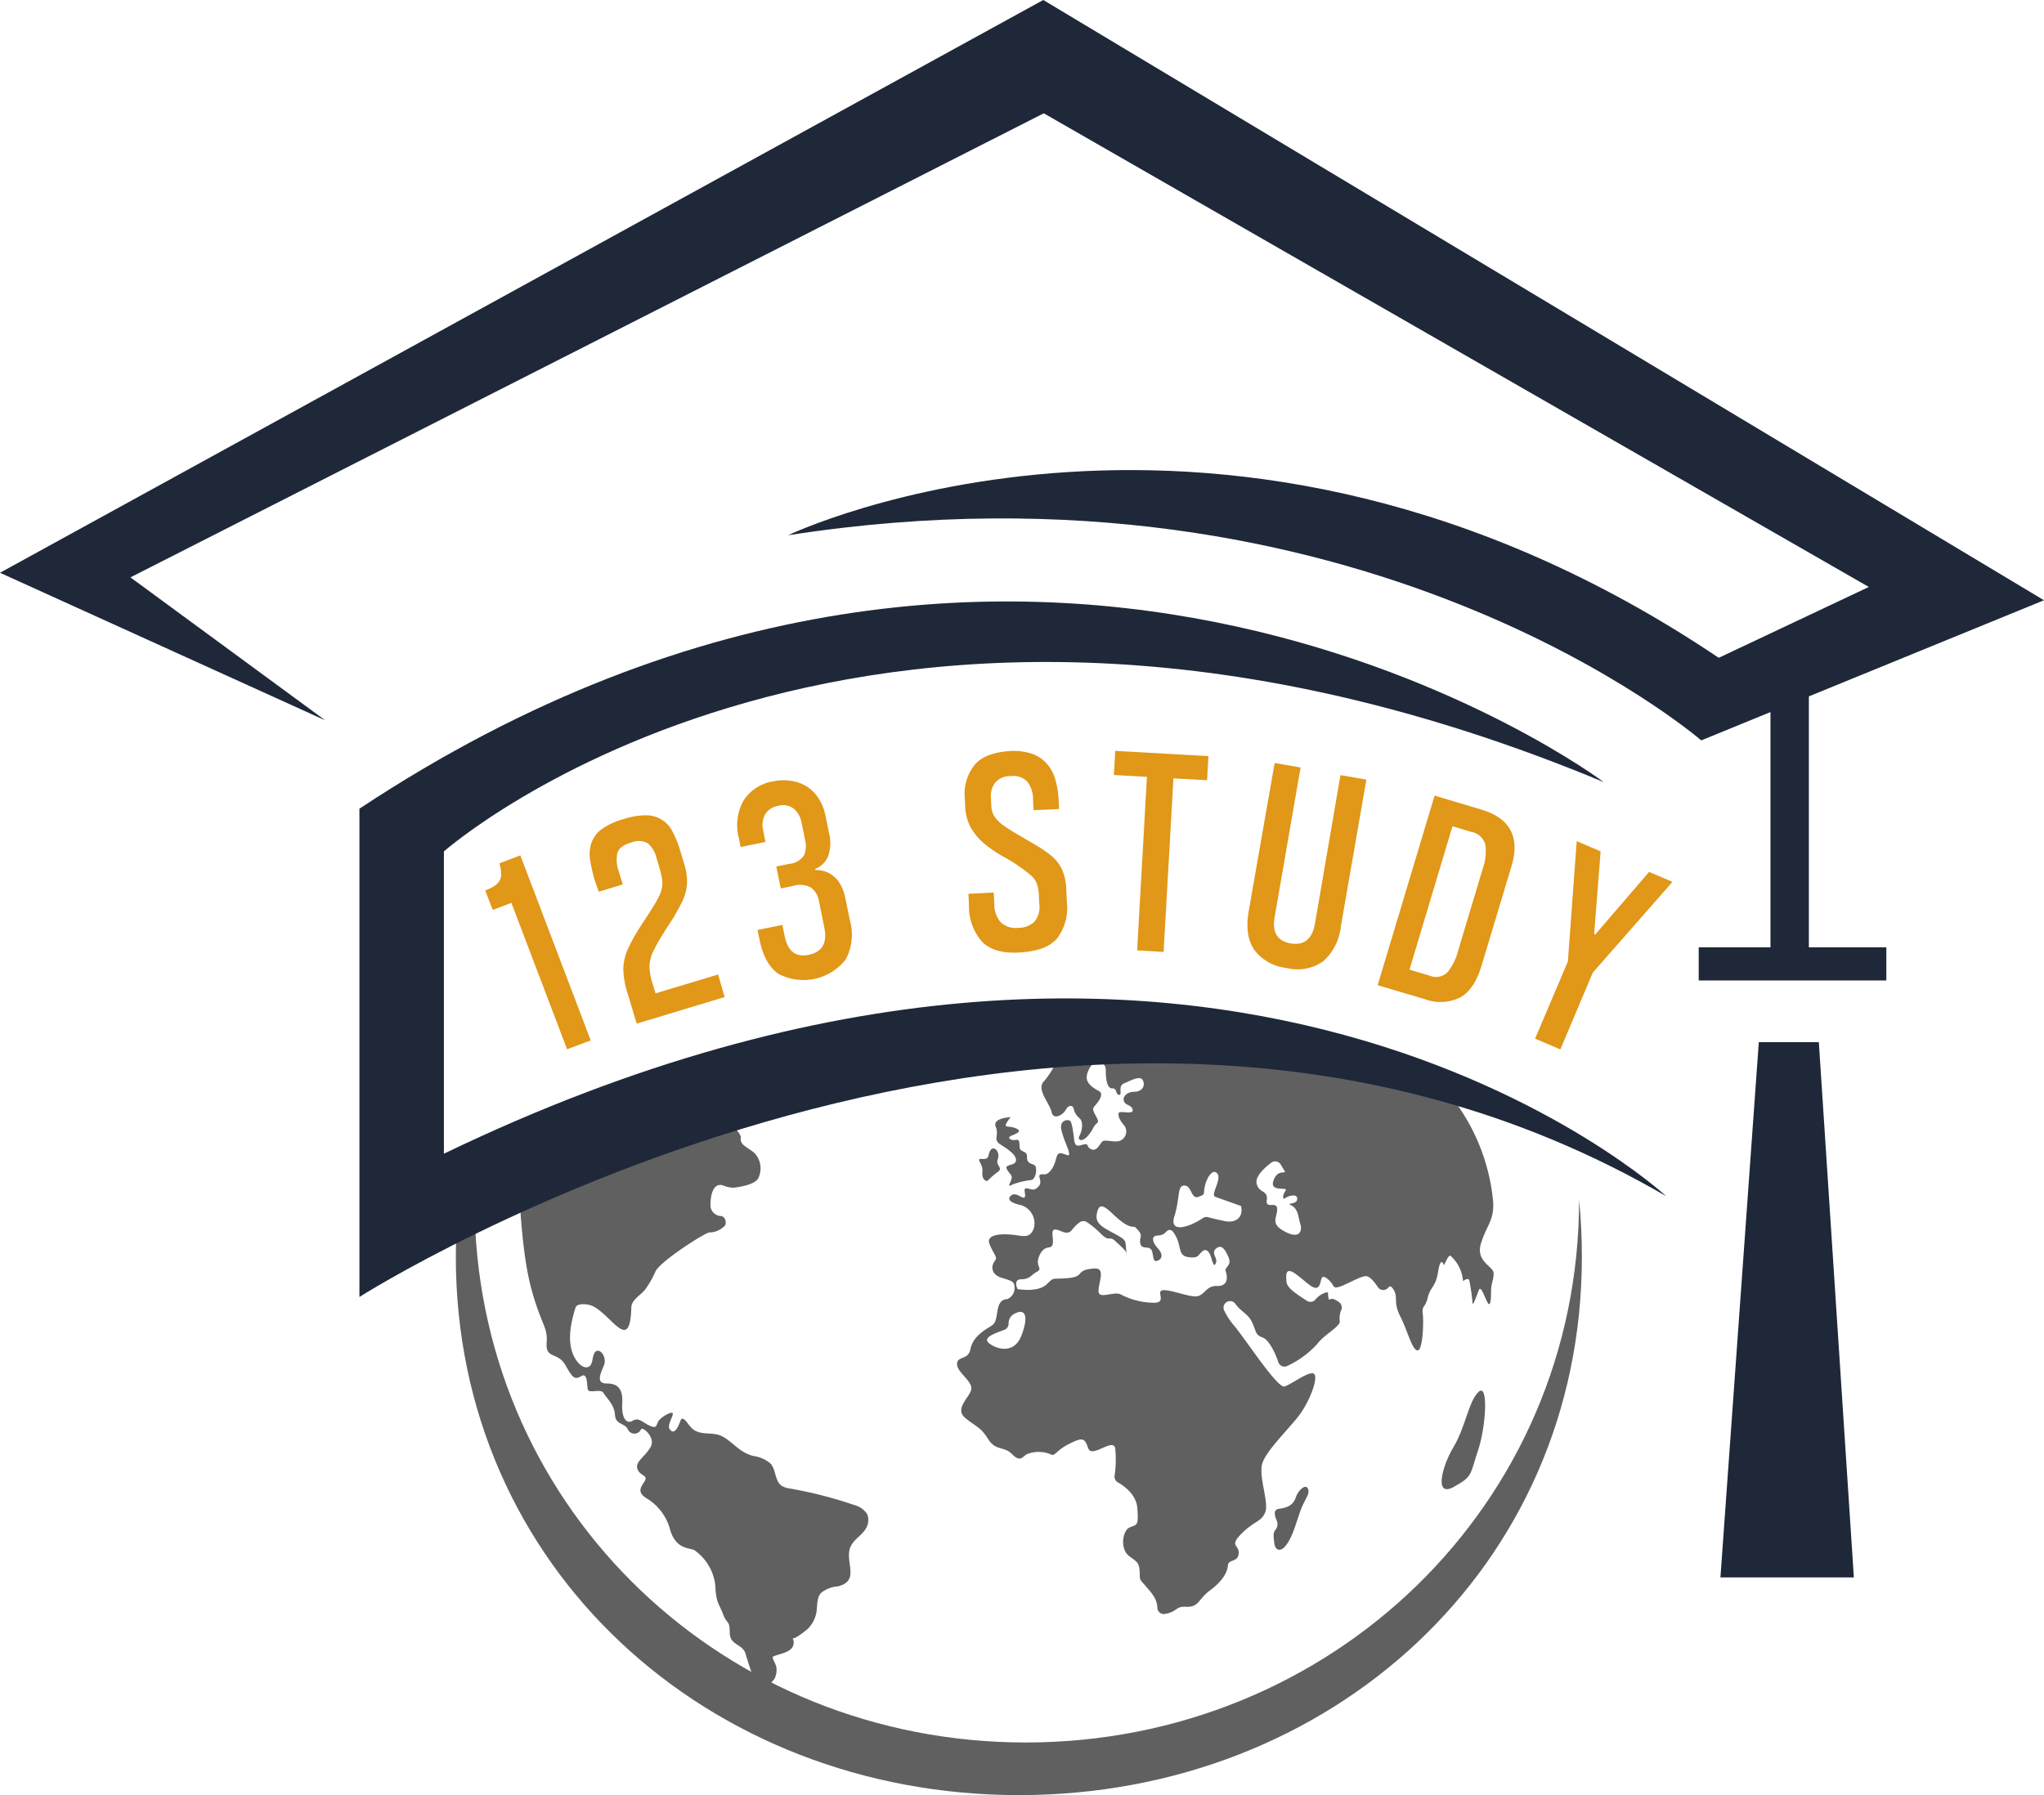 <svg id="Layer_1" data-name="Layer 1" xmlns="http://www.w3.org/2000/svg" viewBox="0 0 315.28 276.99"><defs><style>.cls-1{fill:#e19717;}.cls-2{fill:#606060;}.cls-3{fill:#1e2838;}</style></defs><path class="cls-1" d="M87.47,161.88,78.88,139.3,76,140.38l-1.16-3a6.64,6.64,0,0,0,1.49-.74,2.33,2.33,0,0,0,.78-.86,2.11,2.11,0,0,0,.19-1.11,7.26,7.26,0,0,0-.26-1.47l3.22-1.23,10.86,28.55Z"/><path class="cls-1" d="M98.21,157.93l-1.42-4.72a13.3,13.3,0,0,1-.65-3.74A8.19,8.19,0,0,1,97,146.1a23.25,23.25,0,0,1,1.1-2.06c.43-.71.87-1.4,1.32-2.08s.88-1.34,1.28-2a13.53,13.53,0,0,0,1-1.78,4.38,4.38,0,0,0,.47-2,9.15,9.15,0,0,0-.42-2.18l-.49-1.63a4.25,4.25,0,0,0-1.36-2.28,3,3,0,0,0-2.57-.09c-1.21.36-1.91.9-2.11,1.62a5.3,5.3,0,0,0,.23,2.84l.61,2-3.7,1.12L91.8,136a23,23,0,0,1-.78-3.37,5.54,5.54,0,0,1,.23-2.66,4.53,4.53,0,0,1,1.59-2.06,10.58,10.58,0,0,1,3.36-1.54,11.29,11.29,0,0,1,3.43-.58,4.48,4.48,0,0,1,4.08,2.47,14.73,14.73,0,0,1,1.19,2.93l.59,1.94a9.15,9.15,0,0,1,.48,3.27,7.83,7.83,0,0,1-.72,2.66c-.28.57-.62,1.19-1,1.88s-.85,1.37-1.3,2.07-.86,1.37-1.24,2-.68,1.23-.92,1.72a5.43,5.43,0,0,0-.61,2.53,9.41,9.41,0,0,0,.33,2l.61,2,9.65-2.91,1,3.48Z"/><path class="cls-1" d="M131.1,142a8.23,8.23,0,0,1-.63,6,8.27,8.27,0,0,1-10.41,2.24q-2.15-1.49-2.91-5.28l-.3-1.48,3.83-.78.35,1.71q.7,3.51,3.69,2.91,3.15-.64,2.43-4.21l-.81-4a3.35,3.35,0,0,0-1.21-2.15,3.57,3.57,0,0,0-2.81-.27l-1.89.38-.69-3.38,2-.41a3,3,0,0,0,2.29-1.34,3.67,3.67,0,0,0,.17-2.26l-.57-2.8a3.73,3.73,0,0,0-1.16-2.09,2.7,2.7,0,0,0-2.46-.45,2.83,2.83,0,0,0-2,1.32,3.48,3.48,0,0,0-.29,2.48l.35,1.76-3.83.78-.28-1.4a7.79,7.79,0,0,1,.71-5.73,6.62,6.62,0,0,1,4.64-3,7.38,7.38,0,0,1,3.13,0,6,6,0,0,1,2.38,1.06,6.1,6.1,0,0,1,1.62,1.85,7.53,7.53,0,0,1,.87,2.31l.57,2.8a6.06,6.06,0,0,1-.13,3.48,3.46,3.46,0,0,1-2,2l0,.18a4.69,4.69,0,0,1,1.48.21,3.94,3.94,0,0,1,1.34.74,4.52,4.52,0,0,1,1.1,1.34,7.23,7.23,0,0,1,.73,2.11Z"/><path class="cls-1" d="M159.43,125l-.09-1.74a4.35,4.35,0,0,0-.88-2.66,3,3,0,0,0-2.56-.86,3.05,3.05,0,0,0-2.39,1,3.4,3.4,0,0,0-.67,2.29l.06,1.2a3.53,3.53,0,0,0,.45,1.68,5.66,5.66,0,0,0,1.5,1.49c.54.38,1.13.76,1.78,1.14l1.92,1.13c.63.36,1.25.73,1.85,1.1A17.62,17.62,0,0,1,162,131.9a6.56,6.56,0,0,1,1.74,2.08,8.22,8.22,0,0,1,.73,3.33l.09,1.88a7.77,7.77,0,0,1-1.5,5.58c-1.12,1.33-3,2-5.72,2.18s-4.66-.42-5.88-1.67a8.3,8.3,0,0,1-2-5.64l-.08-1.74,3.9-.19.09,1.79a4.24,4.24,0,0,0,1,2.81,3.34,3.34,0,0,0,2.75.83,3.45,3.45,0,0,0,2.44-.94,3.52,3.52,0,0,0,.75-2.71l-.07-1.38a6.77,6.77,0,0,0-.15-1.21,3.19,3.19,0,0,0-.37-1,3.23,3.23,0,0,0-.66-.8c-.27-.24-.6-.51-1-.8a26.94,26.94,0,0,0-3.38-2.19,17.82,17.82,0,0,1-3.19-2.24,9,9,0,0,1-1.86-2.4,7.36,7.36,0,0,1-.75-3.09l-.07-1.33a7.15,7.15,0,0,1,1.49-5c1.09-1.32,2.9-2,5.44-2.17a8.74,8.74,0,0,1,3.48.43,5.51,5.51,0,0,1,2.28,1.55,6.41,6.41,0,0,1,1.3,2.47,14,14,0,0,1,.49,3.15l.07,1.34Z"/><path class="cls-1" d="M175.4,146.63l1.51-26.77-5.1-.29.21-3.72,14.38.81-.21,3.72-5.19-.29-1.52,26.78Z"/><path class="cls-1" d="M206.76,119.59l4,.69L206.81,143a8.27,8.27,0,0,1-2.75,5.34,6.84,6.84,0,0,1-5.64,1,7.2,7.2,0,0,1-4.94-2.77c-1-1.45-1.31-3.45-.87-6l4-22.85,4,.69-4,23.07q-.62,3.54,2.47,4.07t3.74-3Z"/><path class="cls-1" d="M212.5,152l8.78-29.25,7.22,2.16q6.66,2,4.64,8.74L228.52,149c-.73,2.43-1.82,4.07-3.29,4.89a6.87,6.87,0,0,1-5.5.25Zm8-1.48a2.51,2.51,0,0,0,2.77-.51,8.51,8.51,0,0,0,1.62-3.26l3.86-12.87a7.84,7.84,0,0,0,.37-3.54,2.73,2.73,0,0,0-2.21-2l-2.87-.86-6.63,22.12Z"/><path class="cls-1" d="M236.78,160.25l5.06-11.9,1.36-18.57,3.69,1.57-1,12.76.17.07,8.31-9.66,3.6,1.54-12.29,14-5,11.85Z"/><path class="cls-2" d="M133.9,234.05a1.76,1.76,0,0,0-.2-.54,3.47,3.47,0,0,0-2-1.33,65.44,65.44,0,0,0-9.84-2.52,3.23,3.23,0,0,1-1.33-.45c-1-.74-.83-2.39-1.64-3.37a5.1,5.1,0,0,0-2.73-1.21c-2-.54-2.86-1.85-4.44-2.85s-3.23-.24-4.65-1.14c-.6-.38-.93-1.07-1.44-1.56-.12-.13-.31-.25-.47-.17a.47.47,0,0,0-.2.29c-.22.59-.92,2.51-1.7,1.23-.33-.54.46-1.7.52-2.27s-1.48.26-2.06.9-.24,1.43-1.4.95-1.78-1.4-2.7-.82-1.78-.29-1.64-2.65-.77-3.09-2.41-3.09-1-1.4-.43-2.75c.65-1.52-1.08-3.36-1.61-1.56-.18.6-.15,1.37-.68,1.7s-1.23-.09-1.64-.56c-1.91-2.2-1.35-5.57-.49-8.36a.91.91,0,0,1,.25-.46,1.46,1.46,0,0,1,.55-.21,3.75,3.75,0,0,1,1.86.24c3,1.43,5.81,7.39,6,.26,0-1.15,1.31-1.83,2.06-2.7a13.92,13.92,0,0,0,1.67-2.9c.82-1.63,7.78-6.06,8.33-6a3.3,3.3,0,0,0,2.32-1c.37-.3.18-1.48-.56-1.53a1.7,1.7,0,0,1-1.58-1.32c-.11-.74,0-4,1.91-3.41a4.28,4.28,0,0,0,1.56.36c1-.1,3.47-.48,3.92-1.57a3.47,3.47,0,0,0-.61-3.76c-1.07-.93-2.32-1.26-2.13-2.35s-4.88-5.27-4.88-5.27H96.76L80.17,184.75S80.46,193.43,82,199s2.51,5.69,2.32,8.2,1.73,1.35,2.89,3.42,1.45,2.27,2.46,1.69.82,1.4,1,2.07,2-.19,2.41.53,1.69,1.79,1.78,3.38,1.52,1.19,2,2.28a1.12,1.12,0,0,0,2,0c.07-.64,2.38,1.16,1.48,2.71s-2.44,2.25-2,3.4,1.8.84,1,2-.83,1.73.52,2.57a8,8,0,0,1,3.54,4.89c.9,2.83,2.76,2.64,3.66,3a7.66,7.66,0,0,1,3.28,5.53c.07,2.57.65,2.9,1.22,4.44s1,.77,1,2.77,2,1.73,2.44,3.27c.62,2.13,1.39,4.21,2.12,6.3a26.13,26.13,0,0,0,2.33-2.41,3,3,0,0,0,.29-1.86c0-.27-.66-1.36-.55-1.53a.38.38,0,0,1,.18-.12c.94-.4,2.69-.58,3-1.72a1.48,1.48,0,0,0-.13-1.09c.19.37,2.14-1.22,2.3-1.36a4.78,4.78,0,0,0,1.39-2.6c.17-1,0-2.22.72-3a4.54,4.54,0,0,1,2.56-1c3.4-.82,1.23-3.54,1.86-5.78.38-1.37,1.82-2,2.5-3.16A2.61,2.61,0,0,0,133.9,234.05Z"/><path class="cls-2" d="M228.45,191.79c.9-2.83,2-3.47,1.87-6.3a30.8,30.8,0,0,0-6.82-16.72c-5.23-6.58-39.81-11.1-42.88-11.49a1.05,1.05,0,0,0-.43,0l-16.36,5.25a1,1,0,0,0-.64.59,11.9,11.9,0,0,1-2.14,3.68c-1.29,1.22.9,3.47,1.15,4.76s1.74.51,2.19-.33,1.1-.7,1.22-.19a2.5,2.5,0,0,0,.9,1.48c.65.58.39,2,0,2.7s.39,1.08,1.31,0,.77-1.46,1.4-1.94-1.11-1.84-.44-2.56,1.54-1.93.77-2.36-1.93-1.07-1.93-2.13,1-2.55,1.69-2.36,1.26.14,1.26,1.45.24,2.65,1,2.6.48,1,1.06,1-.29-1.35.77-1.78,2.51-1.3,2.9-.43-.19,1.73-1.3,1.73-1.89.73-1.64,1.45,1.2.53,1.35,1.35-2.08,0-2.17.53.21,1.09.91,1.93a1.54,1.54,0,0,1-.89,2.36c-.92.17-2-.24-2.44,0s-.82,1.59-1.71,1.28-.41-.94-1.16-.79-1.4.62-1.56-.68-.34-2.7-.63-2.94-1.79-.2-1.3,1.59,1.06,2.7,1.15,3.42-.77-.09-1.44,0-.44,1.31-1.26,2.46-1.2.63-1.73.82.43,1.07-.29,1.84-1.06.38-1.79.29-.09.91-.34,1.35-1.35-.92-2.12-.24.24,1.2,1.59,1.49a2.93,2.93,0,0,1,1.93,3.57c-.53,1.4-1.35,1.26-2.65,1.06s-5-.48-4.15,1.45,1.26,1.88.73,2.6-.54,2,1.1,2.51,2,.58,2,1.55a1.79,1.79,0,0,1-1.11,1.73c-.43.1-1.25,0-1.54,1.93s-.48,1.93-1.33,2.46-2.48,1.55-2.82,3.33-2.07,1-2.07,2.32,2.55,2.7,2.17,4-2.56,2.9-.92,4.29,2.31,1.31,3.52,3.24,2.41,1.06,3.71,2.36,1.55.43,2.32,0a4.87,4.87,0,0,1,3.58,0c.76.48.71-.48,2.93-1.59s2.37-.82,2.94.72,3.86-1.73,4.15,0a17.36,17.36,0,0,1-.1,4.23,1,1,0,0,0,.51,1c1,.57,2.83,1.89,3,3.94.19,2.8,0,2.51-1.16,3s-1.54,3.38-.09,4.44,1.61,1.06,1.63,3.19a1.11,1.11,0,0,0,.24.66c1.35,1.6,2.41,2.49,2.47,4.13a1,1,0,0,0,1.17.94c2-.36,1.54-1.19,3.26-1.11,2,.1,1.84-1.16,3.67-2.51s2.7-2.73,2.77-3.82,1.54-.45,1.67-1.87-1.55-1.09.45-3.09,3.09-1.8,3.66-3.34-1.09-5.53-.45-7.53,4.25-5.46,5.73-7.46,2.83-5.4,2.31-6.23-3.53,1.54-4.63,1.86-6.17-7.52-7.78-9.39a10,10,0,0,1-1.46-2.21,1,1,0,0,1,1.69-1.11l0,0c1,1.35,2,1.48,2.64,3s.45,1.74,1.6,2.19c.88.34,1.87,2.27,2.35,3.75a1,1,0,0,0,1.46.57,14.37,14.37,0,0,0,4.55-3.36c1.1-1.47,3.48-2.63,3.48-3.47a3.21,3.21,0,0,1,.21-1.74,1,1,0,0,0-.35-1.25c-1.07-.75-1.21-.46-1.53-.35-.33-1.16.06-1.1-.33-1.16a3.36,3.36,0,0,0-1.8,1.17,1,1,0,0,1-1.28.14c-2.25-1.45-3.1-2.12-3.16-3.05s-.19-2.31,1.55-1,2.7,2.45,3.34,1.93.2-2.25,1.42-1.28.71,1.54,1.73,1.28,3-1.48,4.06-1.67c.69-.13,1.41.79,2,1.67a1,1,0,0,0,1.59.12c.29-.32.46-.34.87.33.71,1.16-.12,1.87,1,4.06s1.8,5.14,2.64,5.27,1-4.31.84-5.66.38-.84.77-2.51,1.22-1.54,1.61-4.05.9-.9.9-.9.7-1.74,1-1.48a5.83,5.83,0,0,1,1.93,3.92c.9-.7,1-.13,1,.07a29.6,29.6,0,0,1,.45,3.15c0,1,.7-1.16,1-1.87s.84,1,1.29,1.87.58-.19.58-1.61.45-1.86.39-2.89S227.55,194.62,228.45,191.79Zm-70.91,14.3c-1.06,2.72-3.57,2.2-4.92,1.2-1.15-.86.6-1.5,2.28-2.11a1,1,0,0,0,.67-.94,1.67,1.67,0,0,1,1.1-1.64C158.3,201.82,158.6,203.37,157.54,206.09ZM189,195.91c.5,1.41.25,2.57-1.3,2.5s-1.8,1.23-2.89,1.55-4.12-1-5.4-.9.83,2.06-1.67,1.93a11.27,11.27,0,0,1-4.89-1.29c-1.1-.51-3.41.84-3.41-.51s1.16-3.61-.64-3.48c-3.13.23-1.29,1.23-4.06,1.48s-2-.25-3.34,1-4.44.7-4.44.7-.77-1.5.58-1.52,1.48-.66,2.44-1.18-.45-.83.39-2.57,1.8-.71,2-1.67-.41-2.25.41-2.25,1.78,1.09,2.62,0a5.24,5.24,0,0,1,1.12-1.11,1,1,0,0,1,1.18,0,13.71,13.71,0,0,1,2.07,1.72c1.48,1.48,1.22.19,2.32,1.22s1.73,1.52,1.73,2.11c-.38-2.24.26-2.11-1.73-3.2s-3.22-1.61-2.9-3.22,1-1.29,2.38,0,2.38,2.12,3.47,2.06c1.55,1.48.65,1.35.84,2.51s1.48.25,1.8,1.22.13,1.8.9,1.48.77-1.05,0-1.91-.9-1.57-.51-1.82,1.09,0,1.67-.58,1-.77,1.74.77.25,2.77,1.8,3,1.48-.26,2.12-.84,1.16-.06,1.48,1.1.51,1.15.71.51-.84-1.43,0-2.1,1.35.11,1.86,1.26S189.36,195.2,189,195.91Zm2.43-9.84c.39,1.86-.91,2.63-2.43,2.34-1-.19-2.06-.45-2.64-.61a1,1,0,0,0-.85.15c-2.09,1.41-5.21,2.38-4.37-.28.9-2.83.39-4.76,1.55-4.76s1,2.18,2.18,1.74.65-.32,1-1.74,1.29-2.7,1.93-1.8-1.12,3.24-.35,3.54m10.8,5.4c-2.41-1.25-1.25-2.12-1.25-3.49s-1.83.12-1.6-1.43-1.29-1-1.58-2.6c-.19-1.08,1.25-2.37,2.25-3.13a1,1,0,0,1,1.49.29c.24.39.48.81.6,1,.25.51-1.1-.39-1.74,1.48s2.38.83,1.87,1.54-.45,1.48-.07,1.16,1.93-.84,1.87.13-1.93.48-.87,1,1.06,2,1.35,2.83S200.67,191.31,198.25,190.05Z"/><path class="cls-2" d="M243.57,185.1c0,47.07-38.29,83.74-85.35,83.74-46.3,0-83.83-35.5-85-81.46l-2.64,0c-.16,2.16-.27,4.33-.27,6.52,0,48,38.9,83.06,86.87,83.06S244,241.91,244,193.93Q244,189.46,243.57,185.1Z"/><path class="cls-2" d="M156.71,179.06c-.09.89-1.87.48-1.39,1.35s.94.86.64,1.68-.64,1.11.42.58a12.75,12.75,0,0,1,2.75-.62c.73-.24.92-2.08.39-2.32s-1.16-.29-1.11-1.25-1-.68-1.11-1.35.08-1.4-.59-1.26-1.58-.29-.66-.67,1.62-.68.66-1.11-1.86-.05-1.5-.73a4.44,4.44,0,0,1,.69-1s-2.89.1-2.31,1.5-.53,1.93.77,2.75S156.8,178.24,156.71,179.06Z"/><path class="cls-2" d="M152.3,182.21a11.93,11.93,0,0,1,1.61-1.4c.9-.66-.39-.92,0-2s-.58-2.09-1.1-1.39-.06,1.48-1.28,1.39.13.59,0,2S152.3,182.21,152.3,182.21Z"/><path class="cls-2" d="M196.71,236.06c-.34.43-.29.87-.16,2s.89,1.38,1.63.57c1.16-1.25,1.76-3.79,2.42-5.58s1.48-2.51,1.16-3.34-1.48.13-1.87,1.28-1.15,1.61-2.63,1.8c-.92.12-.65,1.1-.32,1.83A1.36,1.36,0,0,1,196.71,236.06Z"/><path class="cls-2" d="M228.06,214.75c-1.54,1.45-2,5.4-3.85,8.49s-3,7.83,0,6.18,2.5-1.84,3.76-5.6S229.61,213.3,228.06,214.75Z"/><path class="cls-3" d="M50.17,111.14,0,88.37,160.92,0,315.28,92.61l-52.87,21.62S209.94,68.82,121.56,82.58c0,0,67.41-32.31,143.55,18.91l23.15-10.93L161,17.48,20.12,89.08Z"/><rect class="cls-3" x="273.09" y="105.48" width="5.92" height="43.48"/><rect class="cls-3" x="262.02" y="146.16" width="28.94" height="5.11"/><path class="cls-3" d="M247.36,120.66s-87-65.35-191.92,4.11V200.1s109-69.45,201.57-15.54c0,0-69.26-64.06-188.54-6.56V131.36S134,73.45,247.36,120.66Z"/><polygon class="cls-3" points="271.29 160.79 265.37 243.37 285.95 243.37 280.55 160.79 271.29 160.79"/></svg>